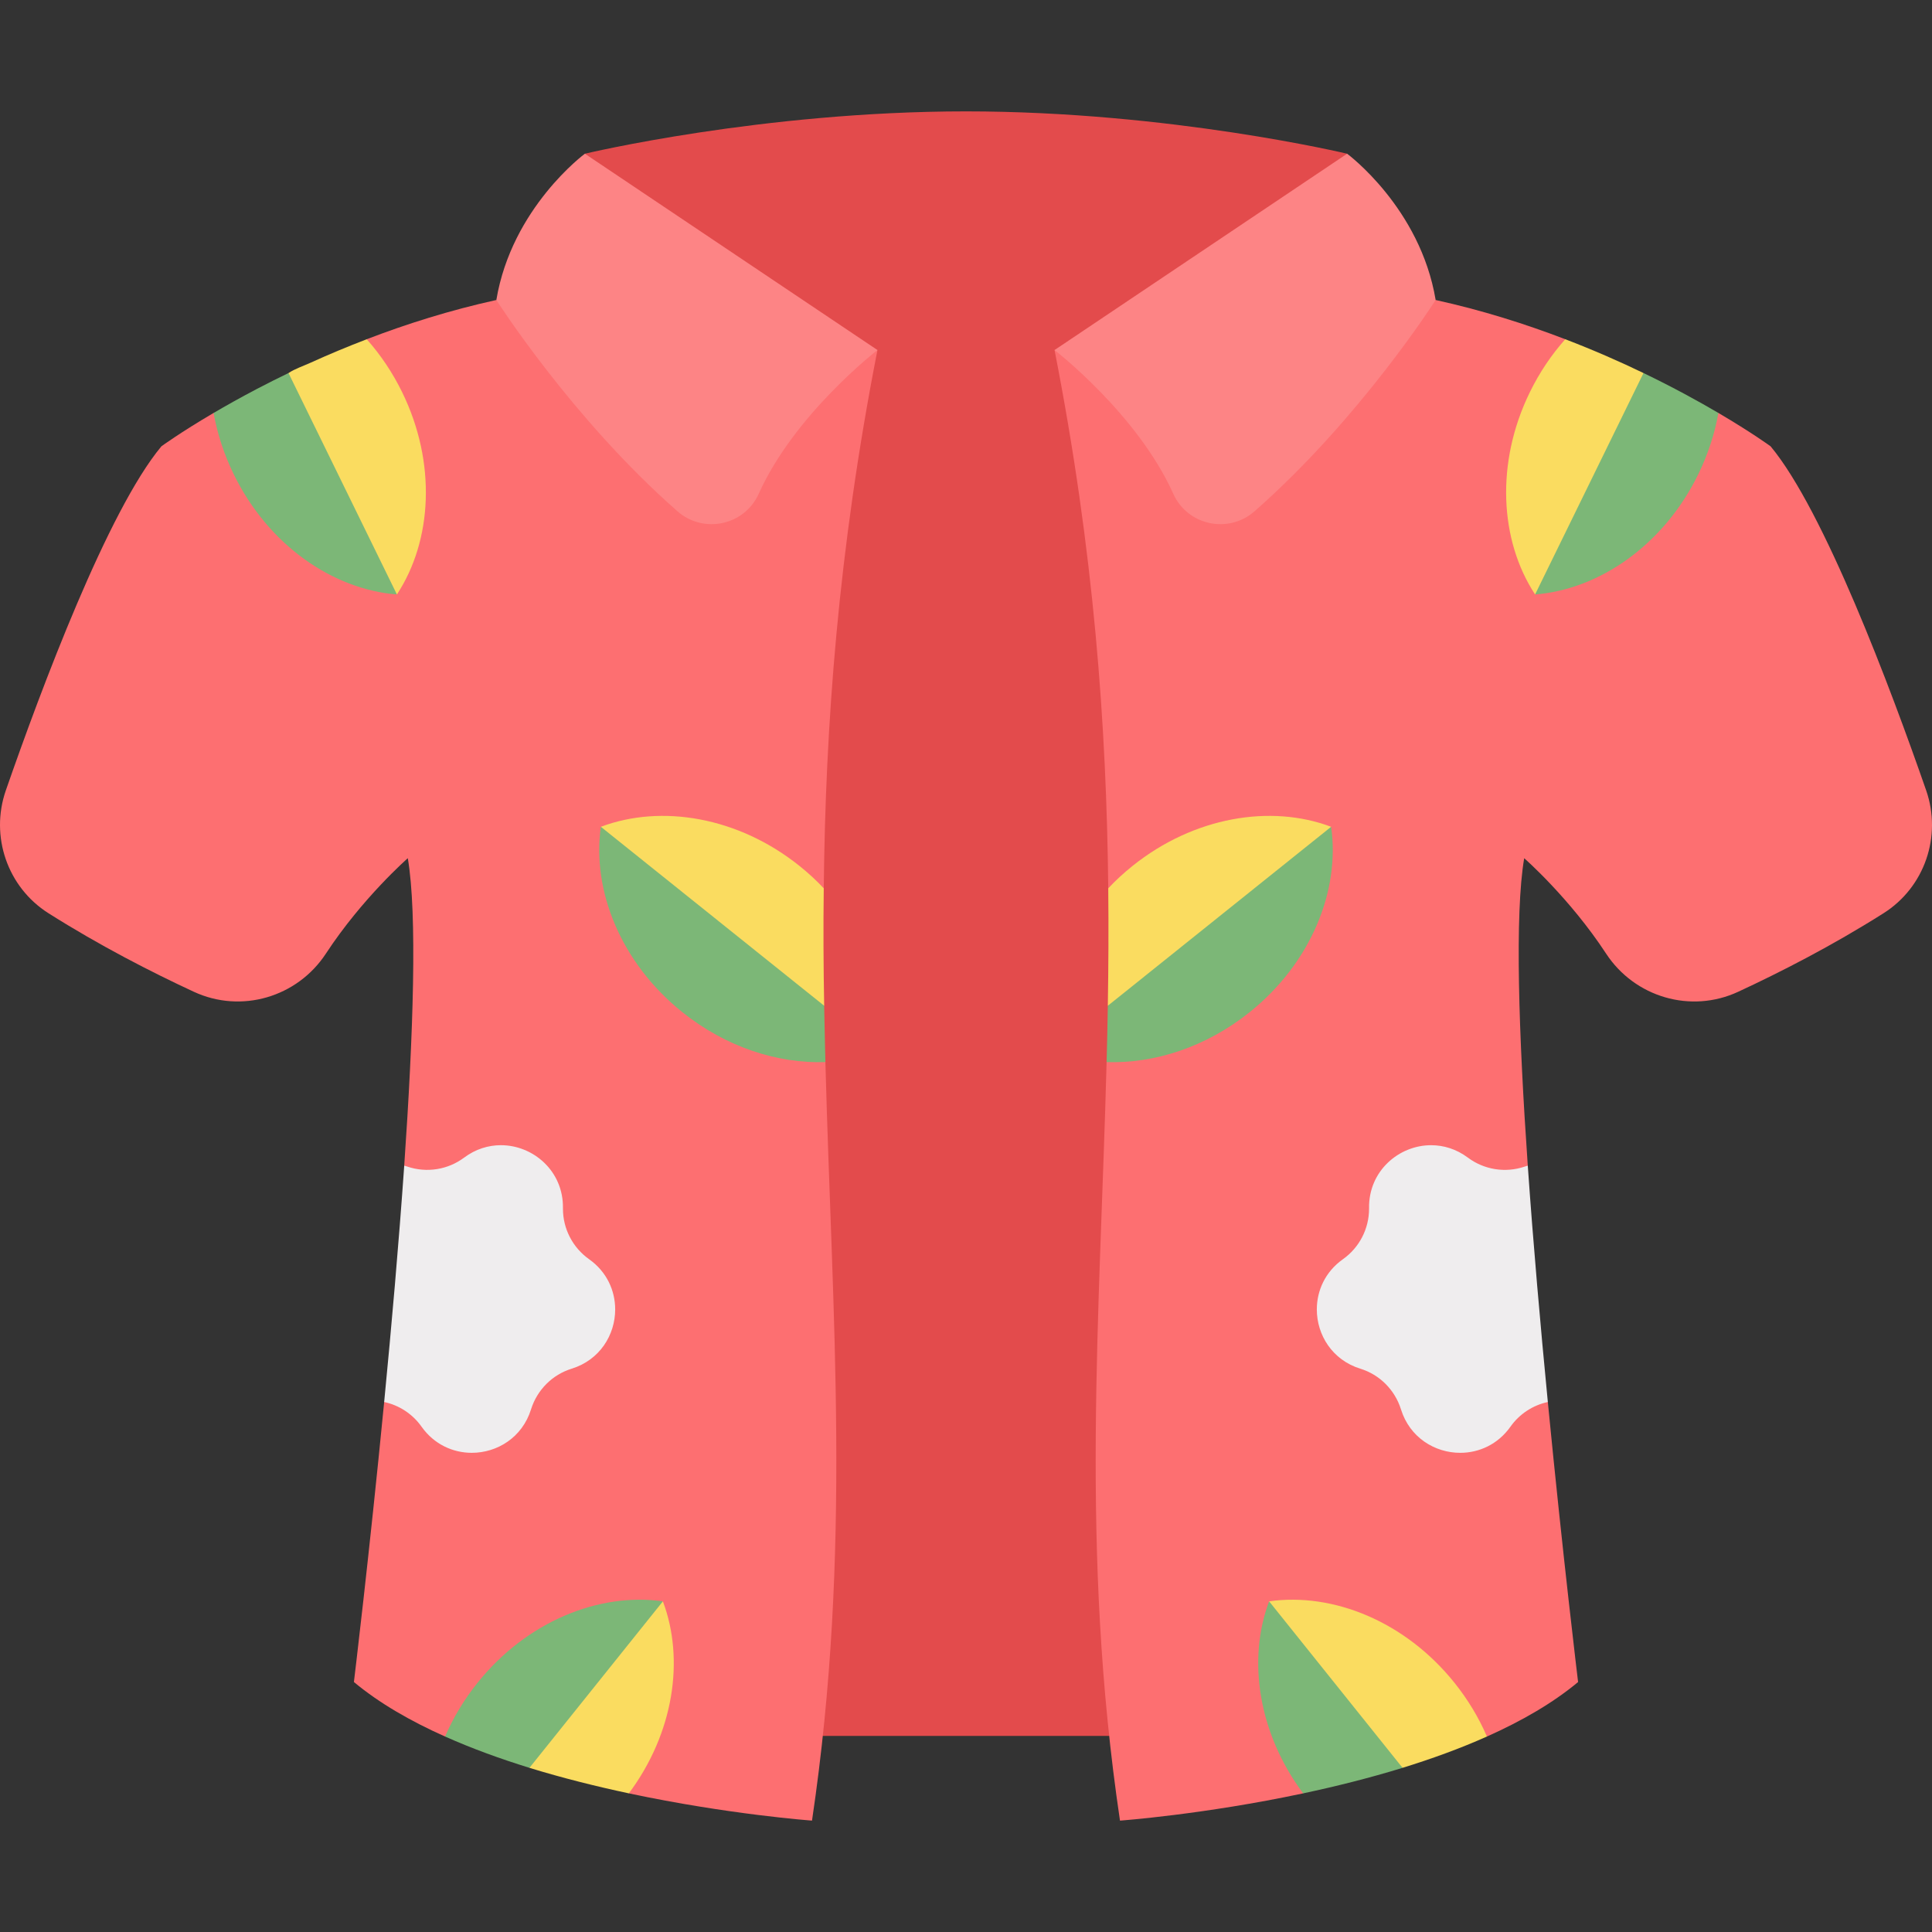 <?xml version="1.0" encoding="iso-8859-1"?>
<!-- Generator: Adobe Illustrator 19.0.0, SVG Export Plug-In . SVG Version: 6.00 Build 0)  -->
<svg version="1.1" id="Capa_1" xmlns="http://www.w3.org/2000/svg" xmlns:xlink="http://www.w3.org/1999/xlink" x="0px" y="0px"
	 viewBox="0 0 512.001 512.001" style="enable-background:new 0 0 512.001 512.001;" xml:space="preserve">
<rect x="0" y="0" width="512.001" height="512.001" fill="#333333" stroke="none"/>
<path style="fill:#E34B4C;" d="M182.037,460.039h147.929L357,40.738c0,0-46.929-11.222-100.999-11.222s-101,11.222-101,11.222
	L182.037,460.039z"/>
<g>
	<path style="fill:#FD6F71;" d="M510.451,209.45c-9.44-27.141-27.057-74.17-41.229-91.176c0,0-4.999-3.652-13.824-8.835
		l-28.392,6.856l-12.191-26.392c-10.437-4.009-22.006-7.682-34.35-10.396L279.466,92.769
		c10.457,53.316,13.783,99.704,14.232,142.644l14.12,19.721l-14.559,26.331c-1.765,67.721-7.07,129.473,3.55,201.019
		c0,0,22.056-1.592,48.541-7.223l13.805-22.408l34.899,7.349c9.12-4.07,17.445-8.845,24.158-14.446c0,0-4.03-33.198-8.019-74.209
		l-30.606-27.301l25.291-35.339c-2.418-34.84-3.479-66.629-0.949-81.473c0,0,12.039,10.534,21.696,25.271
		c7.584,11.574,22.447,15.954,34.999,10.132c11.21-5.199,24.945-12.222,38.54-20.825C510.043,235.129,514.68,221.608,510.451,209.45
		z"/>
	<path style="fill:#FD6F71;" d="M201.166,250.296l17.139-14.885c0.449-42.94,3.775-89.328,14.232-142.644l-101-13.263
		c-12.345,2.714-23.914,6.386-34.35,10.396l-11.559,27.688l-29.024-8.152c-8.825,5.183-13.824,8.835-13.824,8.835
		c-14.172,17.006-31.789,64.035-41.229,91.176c-4.229,12.158,0.408,25.679,11.286,32.563c13.594,8.603,27.33,15.625,38.54,20.825
		c12.554,5.823,27.415,1.442,34.999-10.132c9.657-14.737,21.696-25.271,21.696-25.271c2.53,14.844,1.469,46.633-0.949,81.473
		l20.333,35.339l-25.647,27.301c-3.989,41.012-8.019,74.209-8.019,74.209c6.713,5.601,15.038,10.375,24.158,14.446l41.487-10.385
		l7.216,25.443c26.484,5.632,48.541,7.223,48.541,7.223c10.62-71.546,5.316-133.299,3.55-201.019L201.166,250.296z"/>
</g>
<path style="fill:#7CB777;" d="M352.767,219.109l-22.801,6.696l-36.38,40.732c-0.081,5.009-0.194,9.988-0.327,14.925
	c12.682,0.429,26.352-3.959,37.921-13.232C347.431,255.204,355.175,236.045,352.767,219.109z"/>
<path style="fill:#FADC60;" d="M293.585,266.538c0.163-10.202,0.225-20.557,0.112-31.126c1.958-2.091,4.111-4.07,6.427-5.928
	c16.261-13.028,36.635-16.405,52.642-10.375L293.585,266.538z"/>
<path style="fill:#7CB777;" d="M218.652,277.689c-0.071-2.815-0.133-5.652-0.183-8.488c-0.021-0.888-0.041-1.775-0.051-2.663
	l-16.03-30.869l-43.151-16.559c-2.408,16.935,5.335,36.094,21.587,49.122c11.569,9.274,25.239,13.66,37.921,13.232
	C218.713,280.209,218.683,278.954,218.652,277.689z"/>
<path style="fill:#FADC60;" d="M218.417,266.538l-59.182-47.429c16.007-6.03,36.38-2.653,52.642,10.375
	c2.316,1.856,4.469,3.836,6.427,5.928C218.165,245.781,218.226,256.171,218.417,266.538z"/>
<path style="fill:#7CB777;" d="M435.545,98.859l-28.729,24.862v33.82c17.047-1.357,34.055-13.089,43.215-31.8
	c2.612-5.335,4.387-10.834,5.366-16.303C450.083,106.316,443.381,102.633,435.545,98.859z"/>
<path style="fill:#FADC60;" d="M435.545,98.859l-28.729,58.682c-9.386-14.293-10.539-34.921-1.377-53.632
	c2.571-5.244,5.743-9.937,9.376-14.007C422.355,92.788,429.313,95.849,435.545,98.859z"/>
<path style="fill:#7CB777;" d="M94.659,110.426L76.457,98.859l0,0l0,0c-2.795,1.356-5.572,2.742-8.325,4.183
	c-4.346,2.275-8.202,4.448-11.528,6.396c0.98,5.468,2.755,10.967,5.366,16.303c9.161,18.71,26.168,30.443,43.215,31.8
	L94.659,110.426z"/>
<path style="fill:#FADC60;" d="M105.186,157.54c0,0-28.727-58.677-28.729-58.682c1.735-1.145,3.974-1.882,5.866-2.744
	c4.87-2.218,9.819-4.271,14.813-6.192c0.021-0.01,0.031-0.01,0.05-0.021c3.631,4.07,6.804,8.764,9.376,14.007
	C115.724,122.619,114.572,143.247,105.186,157.54z"/>
<g>
	<path style="fill:#EFEDEE;" d="M163.03,347.011c0,6.733-4.06,13.385-11.518,15.701c-2.571,0.795-4.877,2.204-6.723,4.06
		c-1.846,1.856-3.254,4.142-4.06,6.723c-2.316,7.457-8.968,11.518-15.701,11.518c-4.969,0-9.977-2.214-13.314-6.927
		c-2.387-3.377-5.948-5.693-9.906-6.54c1.939-19.996,3.866-41.858,5.316-62.64c0.275,0.071,0.551,0.163,0.826,0.255
		c5.111,1.735,10.743,0.837,15.058-2.387c3.03-2.264,6.427-3.285,9.733-3.285c8.56,0,16.568,6.835,16.446,16.629v0.214
		c0,5.305,2.582,10.294,6.917,13.365C160.817,337.034,163.03,342.043,163.03,347.011z"/>
	<path style="fill:#EFEDEE;" d="M410.193,371.547c-3.958,0.847-7.519,3.163-9.906,6.54c-3.336,4.713-8.346,6.927-13.313,6.927
		c-6.733,0-13.385-4.06-15.701-11.518c-0.806-2.581-2.214-4.867-4.06-6.723c-1.846-1.856-4.153-3.265-6.723-4.06
		c-7.457-2.316-11.518-8.968-11.518-15.701c0-4.969,2.214-9.977,6.927-13.314c4.336-3.071,6.917-8.059,6.917-13.365v-0.214
		c-0.123-9.794,7.886-16.629,16.446-16.629c3.306,0,6.702,1.02,9.733,3.285c4.315,3.223,9.947,4.122,15.058,2.387
		c0.275-0.092,0.551-0.183,0.826-0.255C406.327,329.688,408.256,351.551,410.193,371.547z"/>
</g>
<path style="fill:#7CB777;" d="M126.549,445.96c-3.602,4.488-6.469,9.305-8.6,14.242c7.101,3.173,14.681,5.917,22.363,8.294
	l22.72-12.009l12.64-32.115C158.736,421.965,139.576,429.709,126.549,445.96z"/>
<path style="fill:#FADC60;" d="M166.652,475.26c-8.519-1.816-17.497-4.04-26.342-6.764l35.36-44.124
	C181.486,439.809,178.548,459.305,166.652,475.26z"/>
<path style="fill:#7CB777;" d="M357,435.963l-20.67-11.59c-5.815,15.435-2.877,34.931,9.018,50.888
	c8.519-1.816,17.497-4.04,26.342-6.764L357,435.963z"/>
<path style="fill:#FADC60;" d="M394.055,460.202c-7.101,3.173-14.681,5.917-22.363,8.294l-35.36-44.124
	c16.935-2.408,36.094,5.335,49.122,21.587C389.055,450.449,391.922,455.264,394.055,460.202z"/>
<g>
	<path style="fill:#FD8485;" d="M357,40.738l-77.535,52.03c0,0,21.994,16.967,31.459,38.078c3.765,8.399,14.626,10.723,21.543,4.65
		c28.021-24.6,47.997-55.991,47.997-55.991C376.384,55.021,357,40.738,357,40.738z"/>
	<path style="fill:#FD8485;" d="M155.001,40.738l77.535,52.03c0,0-21.994,16.967-31.459,38.078
		c-3.765,8.399-14.627,10.723-21.543,4.65c-28.021-24.6-47.997-55.991-47.997-55.991C135.618,55.021,155.001,40.738,155.001,40.738z
		"/>
</g>
<g>
</g>
<g>
</g>
<g>
</g>
<g>
</g>
<g>
</g>
<g>
</g>
<g>
</g>
<g>
</g>
<g>
</g>
<g>
</g>
<g>
</g>
<g>
</g>
<g>
</g>
<g>
</g>
<g>
</g>
</svg>
